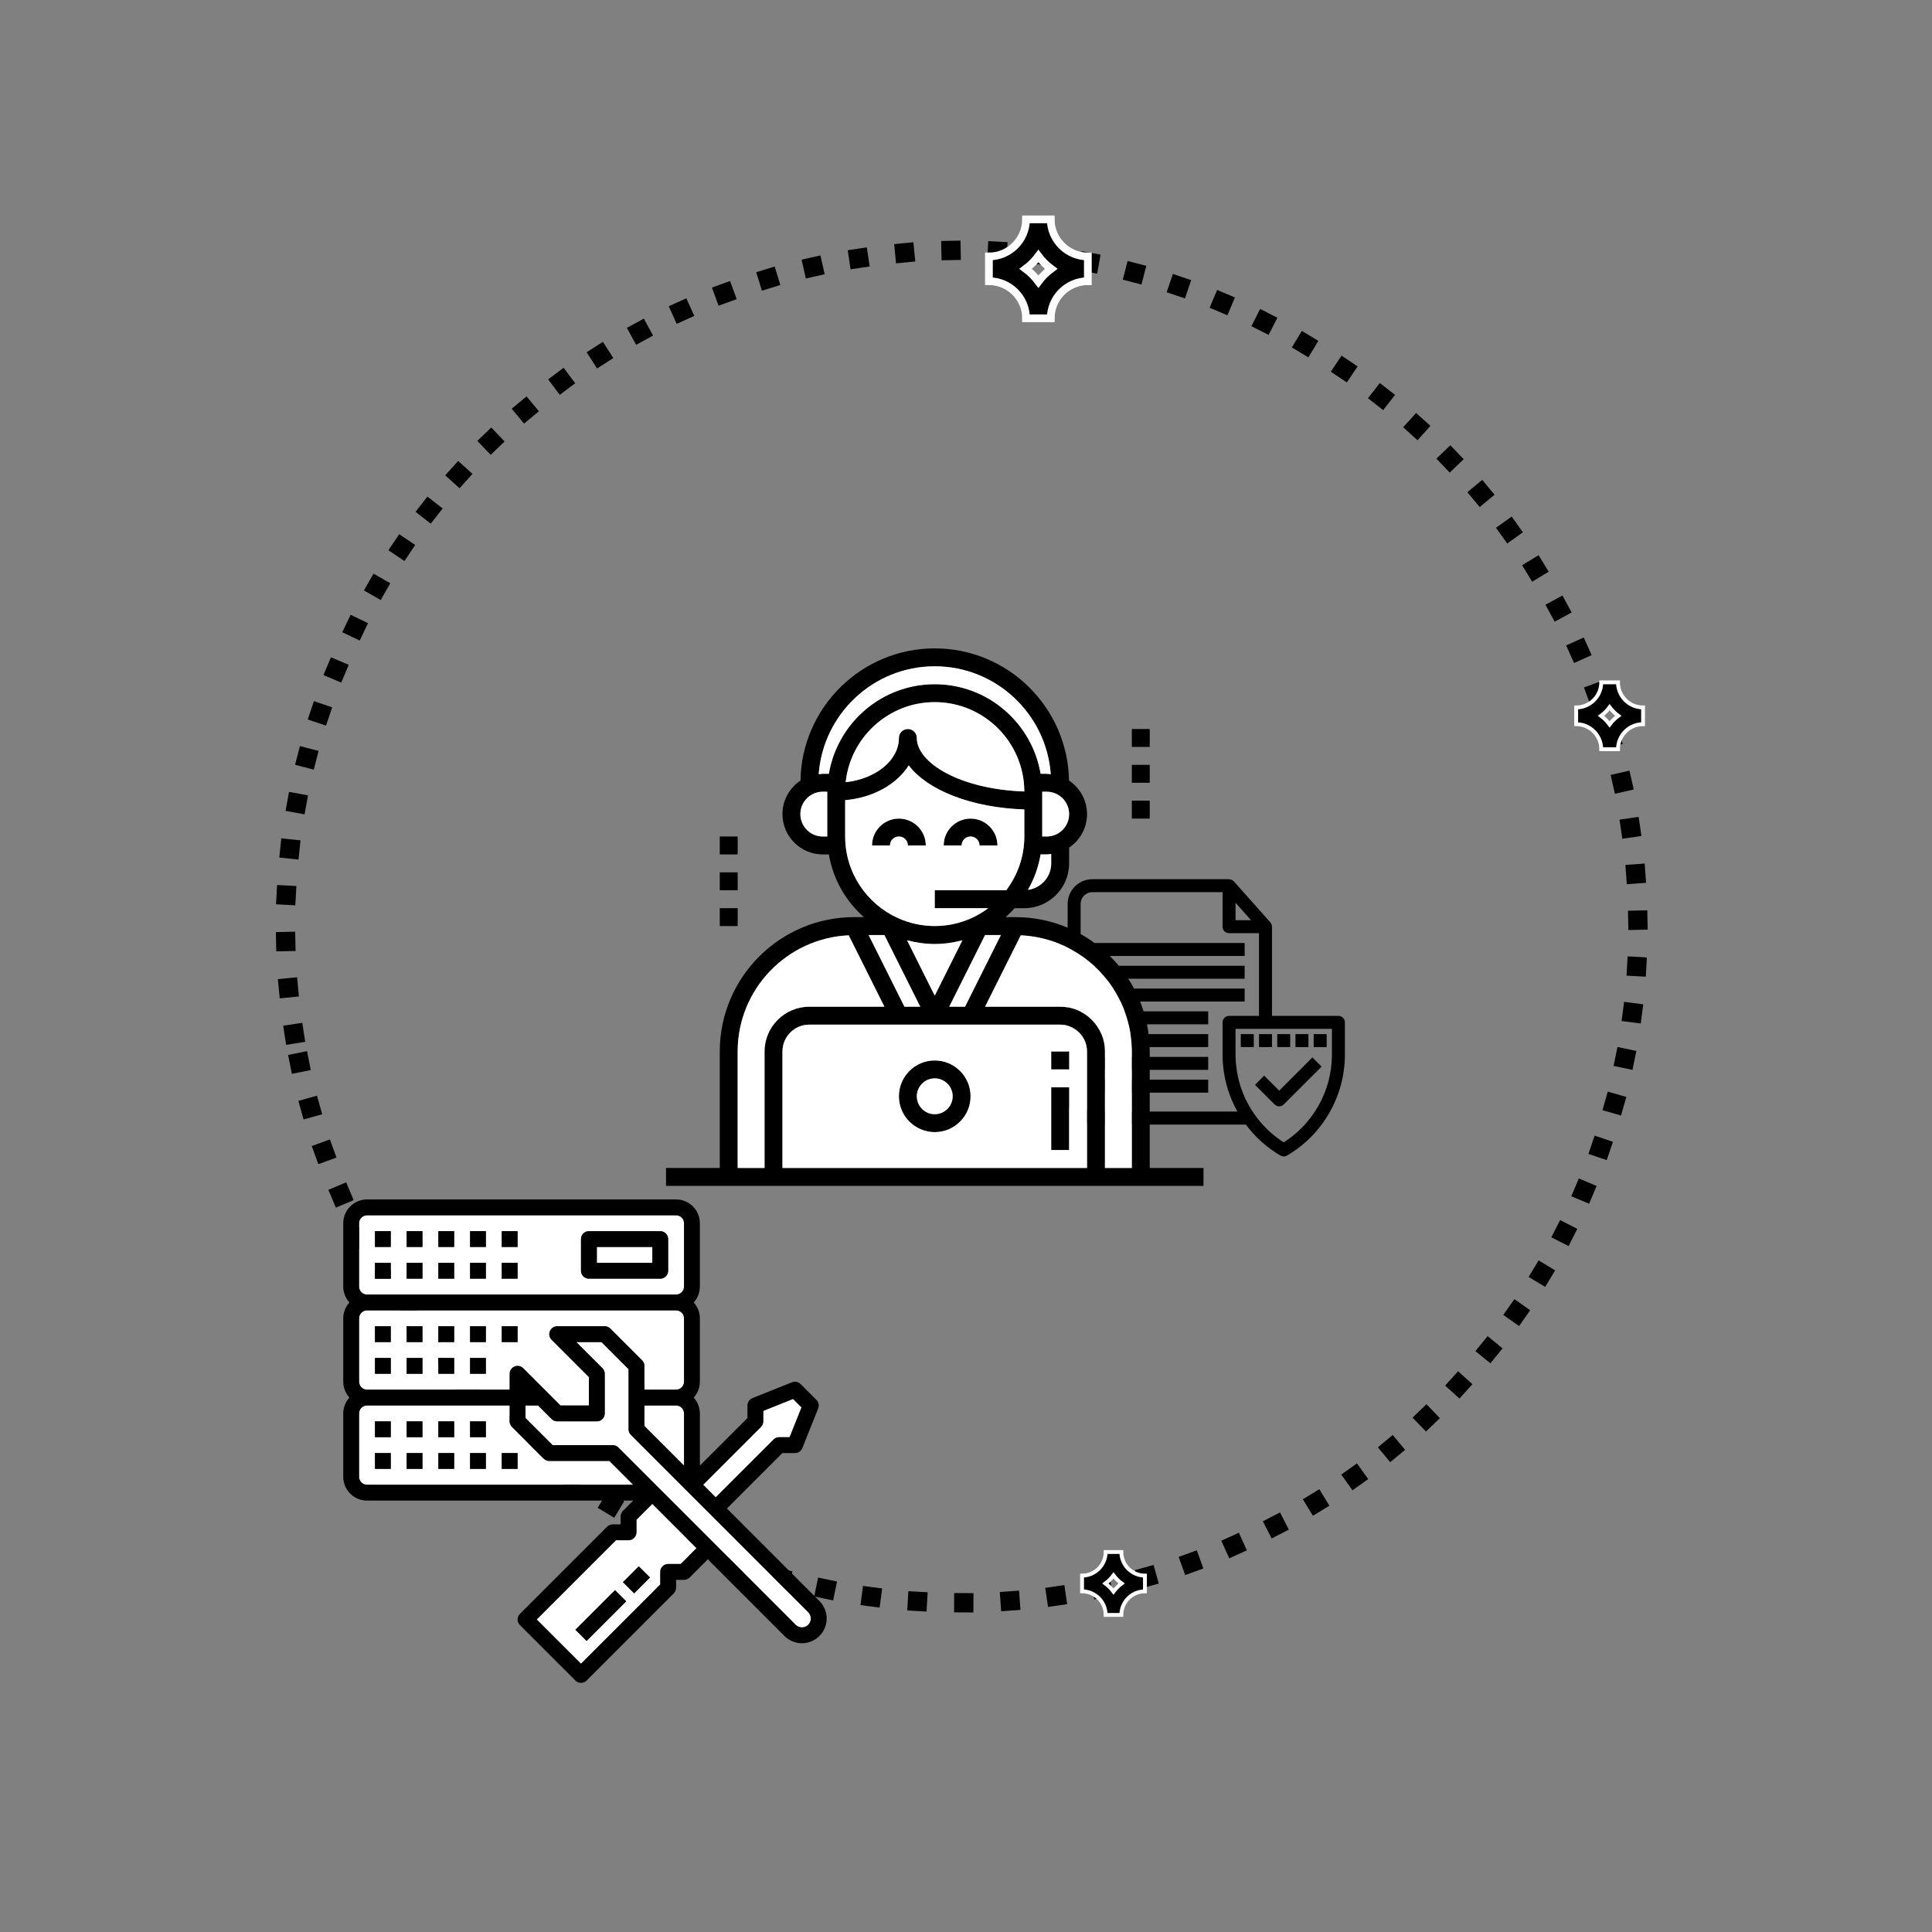 <?xml version="1.0" encoding="utf-8"?>
<!-- Generator: Adobe Illustrator 15.1.0, SVG Export Plug-In  -->
<!DOCTYPE svg PUBLIC "-//W3C//DTD SVG 1.1//EN" "http://www.w3.org/Graphics/SVG/1.1/DTD/svg11.dtd">
<svg version="1.1"
	 xmlns="http://www.w3.org/2000/svg" xmlns:xlink="http://www.w3.org/1999/xlink" xmlns:a="http://ns.adobe.com/AdobeSVGViewerExtensions/3.0/"
	 x="0px" y="0px" width="500px" height="500px" viewBox="-71.387 -55.771 500 500" enable-background="new -71.387 -55.771 500 500"
	 xml:space="preserve">
<rect x="-71.387" y="-55.771" width="500" height="500" fill="#808080" stroke="none"/>
<defs>
</defs>
<path fill="none" stroke="#010101" stroke-width="5" stroke-linecap="square" stroke-linejoin="round" stroke-dasharray="0,12" d="
	M4.744,211.776c-15.338-95.412,49.585-185.18,145.003-200.525c95.412-15.322,185.188,49.598,200.509,145.017
	c15.34,95.4-49.577,185.184-144.996,200.522C109.847,372.121,20.073,307.193,4.744,211.776z"/>
<path stroke="#000000" d="M274.992,207.641h-17.688v-23.584c0-0.023-0.013-0.043-0.014-0.067c-0.007-0.092-0.023-0.181-0.049-0.27
	c-0.014-0.039-0.02-0.076-0.036-0.112c-0.049-0.118-0.111-0.232-0.2-0.333l-9.434-10.612c-0.102-0.113-0.225-0.195-0.354-0.261
	c-0.039-0.019-0.077-0.031-0.117-0.046c-0.109-0.041-0.223-0.065-0.339-0.072c-0.023-0.002-0.046-0.016-0.071-0.016h-35.375
	c-3.25,0-5.895,2.645-5.895,5.895v50.703c0,3.251,2.645,5.896,5.895,5.896h39.977c2.371,3.237,5.393,6.016,8.954,8.093
	c0.184,0.107,0.39,0.161,0.594,0.161c0.206,0,0.411-0.054,0.595-0.161c9.088-5.302,14.734-15.132,14.734-25.653v-8.38
	C276.17,208.167,275.643,207.641,274.992,207.641L274.992,207.641z M247.869,176.546l2.568,2.888l3.061,3.444h-5.629V176.546z
	 M211.316,232.402c-1.949,0-3.536-1.587-3.536-3.538v-50.703c0-1.95,1.587-3.536,3.536-3.536h34.195v9.432
	c0,0.653,0.529,1.18,1.18,1.18h8.255v22.404h-8.255c-0.65,0-1.18,0.526-1.18,1.179v8.38c0,0.658,0.023,1.316,0.066,1.968
	c0.25,3.793,1.235,7.468,2.881,10.879c0.05,0.101,0.094,0.205,0.145,0.306c0.196,0.399,0.411,0.79,0.628,1.179
	c0.11,0.201,0.217,0.403,0.333,0.601c0.051,0.089,0.096,0.182,0.148,0.269H211.316z M273.812,217.2
	c0,9.455-4.952,18.302-12.971,23.26c-3.31-2.045-6.085-4.76-8.217-7.899c-0.237-0.35-0.467-0.704-0.687-1.063
	c-0.137-0.226-0.275-0.45-0.408-0.681c-0.18-0.31-0.346-0.625-0.512-0.94c-0.143-0.271-0.289-0.54-0.422-0.816
	c-0.115-0.238-0.217-0.481-0.324-0.723c-0.311-0.693-0.595-1.399-0.849-2.118c-0.056-0.165-0.122-0.327-0.177-0.492
	c-0.122-0.374-0.23-0.752-0.337-1.131c-0.065-0.237-0.134-0.471-0.194-0.708c-0.09-0.35-0.168-0.704-0.242-1.06
	c-0.062-0.287-0.117-0.576-0.17-0.865c-0.057-0.319-0.111-0.638-0.156-0.959c-0.052-0.369-0.092-0.74-0.129-1.112
	c-0.025-0.254-0.057-0.509-0.075-0.765c-0.043-0.638-0.073-1.28-0.073-1.927v-7.201h25.942V217.2z M273.812,217.2"/>
<path stroke="#000000" d="M268.261,218.598l-8.599,8.601l-3.884-3.885l-1.667,1.668l4.717,4.716c0.23,0.229,0.533,0.346,0.834,0.346
	c0.302,0,0.604-0.116,0.834-0.346l9.432-9.434L268.261,218.598z M268.261,218.598"/>
<rect x="212.496" y="188.775" stroke="#000000" width="37.731" height="2.357"/>
<rect x="212.496" y="194.67" stroke="#000000" width="37.731" height="2.357"/>
<rect x="212.496" y="200.566" stroke="#000000" width="37.731" height="2.357"/>
<rect x="212.496" y="206.461" stroke="#000000" width="28.299" height="2.358"/>
<rect x="212.496" y="212.357" stroke="#000000" width="28.299" height="2.358"/>
<rect x="212.496" y="218.252" stroke="#000000" width="28.299" height="2.358"/>
<rect x="212.496" y="224.148" stroke="#000000" width="28.299" height="2.358"/>
<rect x="250.228" y="212.357" stroke="#000000" width="2.359" height="2.358"/>
<rect x="254.946" y="212.357" stroke="#000000" width="2.358" height="2.358"/>
<rect x="259.662" y="212.357" stroke="#000000" width="2.358" height="2.358"/>
<rect x="264.379" y="212.357" stroke="#000000" width="2.358" height="2.358"/>
<rect x="269.096" y="212.357" stroke="#000000" width="2.357" height="2.358"/>
<path stroke="#FFFFFF" d="M343.016,120.825c0,3.58-2.912,6.492-6.49,6.492v4.328c3.578,0,6.49,2.91,6.49,6.49h4.328
	c0-3.58,2.911-6.49,6.492-6.49v-4.328c-3.581,0-6.492-2.912-6.492-6.492H343.016L343.016,120.825z M345.18,131.71
	c-0.632-0.85-1.381-1.596-2.23-2.23c0.85-0.631,1.599-1.379,2.23-2.23c0.633,0.852,1.381,1.6,2.231,2.23
	C346.561,130.114,345.813,130.86,345.18,131.71L345.18,131.71z M345.18,131.71"/>
<path stroke="#FFFFFF" stroke-width="2" d="M194.146,1c0,5.293-4.311,9.6-9.6,9.6v6.403c5.289,0,9.6,4.308,9.6,9.601h6.4
	c0-5.293,4.307-9.601,9.602-9.601V10.6c-5.295,0-9.602-4.307-9.602-9.6H194.146L194.146,1z M197.347,17.102
	c-0.935-1.258-2.04-2.367-3.296-3.3c1.256-0.935,2.361-2.042,3.296-3.3c0.937,1.258,2.042,2.365,3.3,3.3
	C199.389,14.734,198.283,15.844,197.347,17.102L197.347,17.102z M197.347,17.102"/>
<path stroke="#FFFFFF" d="M214.753,345.892c0,3.362-2.739,6.104-6.103,6.104v4.066c3.363,0,6.103,2.737,6.103,6.104h4.067
	c0-3.366,2.739-6.104,6.104-6.104v-4.066c-3.364,0-6.104-2.741-6.104-6.104H214.753L214.753,345.892z M216.787,356.124
	c-0.594-0.798-1.299-1.502-2.098-2.097c0.799-0.593,1.504-1.297,2.098-2.097c0.594,0.8,1.297,1.504,2.098,2.097
	C218.084,354.622,217.381,355.326,216.787,356.124L216.787,356.124z M216.787,356.124"/>
<path d="M161.249,156.079c-3.834,0-6.953,3.12-6.953,6.954h4.636c0-1.277,1.04-2.318,2.317-2.318c1.28,0,2.319,1.042,2.319,2.318
	h4.638C168.206,159.199,165.084,156.079,161.249,156.079L161.249,156.079z M161.249,156.079"/>
<path d="M179.798,156.079c-3.836,0-6.956,3.12-6.956,6.954h4.637c0-1.277,1.039-2.318,2.319-2.318c1.278,0,2.317,1.042,2.317,2.318
	h4.637C186.752,159.199,183.632,156.079,179.798,156.079L179.798,156.079z M179.798,156.079"/>
<path d="M170.523,218.673c-5.113,0-9.274,4.16-9.274,9.274c0,5.114,4.161,9.273,9.274,9.273c5.115,0,9.274-4.16,9.274-9.273
	C179.798,222.833,175.639,218.673,170.523,218.673L170.523,218.673z M170.523,232.584c-2.557,0-4.637-2.081-4.637-4.637
	c0-2.557,2.08-4.637,4.637-4.637s4.638,2.08,4.638,4.637C175.161,230.503,173.08,232.584,170.523,232.584L170.523,232.584z
	 M170.523,232.584"/>
<path d="M226.164,246.494v-30.139c0-19.174-15.6-34.776-34.775-34.776h-2.525c0.826-0.725,1.604-1.498,2.337-2.316h2.507
	c6.391,0,11.592-5.201,11.592-11.592v-4.085c2.793-1.874,4.636-5.058,4.636-8.667c0-3.621-1.856-6.811-4.664-8.681
	c-0.309-18.911-15.763-34.208-34.747-34.208s-34.438,15.297-34.747,34.208c-2.808,1.87-4.665,5.06-4.665,8.681
	c0,5.752,4.681,10.433,10.434,10.433h1.578c1.085,6.424,4.367,12.096,9.062,16.228h-2.526c-19.175,0-34.775,15.602-34.775,34.776
	v30.139h-13.908v4.637h139.099v-4.637H226.164z M200.662,167.671c0,3.516-2.634,6.4-6.025,6.859
	c1.606-2.794,2.734-5.889,3.286-9.179h1.58c0.396,0,0.774-0.074,1.159-0.117V167.671z M205.299,154.919
	c0,3.194-2.6,5.796-5.796,5.796h-1.159v-11.592h1.159C202.699,149.123,205.299,151.726,205.299,154.919L205.299,154.919z
	 M142.703,160.715h-1.158c-3.196,0-5.797-2.602-5.797-5.796c0-3.193,2.601-5.796,5.797-5.796h1.158V160.715z M141.545,144.488
	c-0.359,0-0.698,0.069-1.049,0.107c1.142-15.587,14.156-27.928,30.027-27.928c15.869,0,28.887,12.34,30.027,27.928
	c-0.35-0.038-0.689-0.107-1.048-0.107h-1.58c-2.215-13.137-13.643-23.184-27.399-23.184s-25.184,10.046-27.4,23.184H141.545z
	 M193.705,149.064c-16.731-0.588-27.818-7.43-27.818-13.852c0-1.279-1.036-2.316-2.318-2.316c-1.281,0-2.319,1.037-2.319,2.316
	c0,5.794-5.989,10.595-13.775,11.447c1.236-11.628,11.102-20.72,23.05-20.72C183.285,125.94,193.672,136.31,193.705,149.064
	L193.705,149.064z M147.341,160.715v-9.403c7.239-0.627,13.382-4.119,16.45-9.009c4.851,6.427,16.185,10.95,29.916,11.411v7.001
	c0,5.224-1.758,10.029-4.681,13.911h-18.503v4.637h13.852c-1.334,0.996-2.768,1.853-4.298,2.549c-6.083,2.764-13.026,2.764-19.112,0
	C152.942,178.163,147.341,170.09,147.341,160.715L147.341,160.715z M163.357,187.566c2.29,0.613,4.686,0.969,7.166,0.969
	s4.876-0.356,7.166-0.969l-7.166,14.333L163.357,187.566z M166.772,204.763h-4.09l-9.272-18.545h4.089L166.772,204.763z
	 M183.549,186.218h4.088l-9.273,18.545h-4.088L183.549,186.218z M126.474,216.355v30.139h-6.953v-30.139
	c0-16.146,12.774-29.329,28.74-30.065l9.238,18.474h-19.433C131.676,204.763,126.474,209.963,126.474,216.355L126.474,216.355z
	 M209.935,246.494h-78.823v-30.139c0-3.834,3.121-6.954,6.955-6.954h64.915c3.833,0,6.953,3.119,6.953,6.954V246.494z
	 M221.527,246.494h-6.955v-30.139c0-6.392-5.2-11.592-11.591-11.592h-19.433l9.238-18.474c15.966,0.736,28.74,13.92,28.74,30.065
	V246.494z M221.527,246.494"/>
<rect x="200.662" y="225.629" width="4.637" height="16.227"/>
<rect x="200.662" y="216.355" width="4.637" height="4.637"/>
<rect x="221.527" y="132.896" width="4.637" height="4.635"/>
<rect x="221.527" y="142.168" width="4.637" height="4.637"/>
<rect x="221.527" y="151.441" width="4.637" height="4.638"/>
<rect x="114.883" y="160.715" width="4.638" height="4.637"/>
<rect x="114.883" y="169.99" width="4.638" height="4.636"/>
<rect x="114.883" y="179.263" width="4.638" height="4.635"/>
<path fill="#FFFFFF" d="M160.965,181.812c6.086,2.764,13.029,2.764,19.112,0c1.53-0.697,2.964-1.554,4.298-2.549h-13.852v-4.637
	h18.503c2.923-3.882,4.681-8.687,4.681-13.911v-7.001c-13.731-0.461-25.065-4.984-29.916-11.411
	c-3.068,4.891-9.211,8.382-16.45,9.009v9.403C147.341,170.09,152.942,178.163,160.965,181.812z M179.798,156.079
	c3.834,0,6.954,3.12,6.954,6.954h-4.637c0-1.277-1.039-2.318-2.317-2.318c-1.28,0-2.319,1.042-2.319,2.318h-4.637
	C172.842,159.199,175.962,156.079,179.798,156.079z M161.249,156.079c3.835,0,6.957,3.12,6.957,6.954h-4.638
	c0-1.277-1.039-2.318-2.319-2.318c-1.277,0-2.317,1.042-2.317,2.318h-4.636C154.296,159.199,157.415,156.079,161.249,156.079z"/>
<path fill="#FFFFFF" d="M170.523,125.94c-11.948,0-21.813,9.091-23.05,20.72c7.786-0.852,13.775-5.652,13.775-11.447
	c0-1.279,1.038-2.316,2.319-2.316c1.282,0,2.318,1.037,2.318,2.316c0,6.421,11.087,13.263,27.818,13.852
	C193.672,136.31,183.285,125.94,170.523,125.94z"/>
<path fill="#FFFFFF" d="M177.689,187.566c-2.29,0.613-4.686,0.969-7.166,0.969s-4.876-0.356-7.166-0.969l7.166,14.333
	L177.689,187.566z"/>
<polygon fill="#FFFFFF" points="153.41,186.218 162.683,204.763 166.772,204.763 157.499,186.218 "/>
<path fill="#FFFFFF" d="M197.923,165.352c-0.552,3.29-1.68,6.384-3.286,9.179c3.392-0.459,6.025-3.343,6.025-6.859v-2.436
	c-0.385,0.043-0.764,0.117-1.159,0.117H197.923z"/>
<path fill="#FFFFFF" d="M198.344,149.123v11.592h1.159c3.196,0,5.796-2.602,5.796-5.796c0-3.193-2.6-5.796-5.796-5.796H198.344z"/>
<path fill="#FFFFFF" d="M135.748,154.919c0,3.194,2.601,5.796,5.797,5.796h1.158v-11.592h-1.158
	C138.349,149.123,135.748,151.726,135.748,154.919z"/>
<path fill="#FFFFFF" d="M170.523,121.304c13.757,0,25.185,10.046,27.399,23.184h1.58c0.358,0,0.698,0.069,1.048,0.107
	c-1.141-15.587-14.158-27.928-30.027-27.928c-15.871,0-28.886,12.34-30.027,27.928c0.351-0.038,0.689-0.107,1.049-0.107h1.578
	C145.34,131.351,156.767,121.304,170.523,121.304z"/>
<polygon fill="#FFFFFF" points="187.637,186.218 183.549,186.218 174.275,204.763 178.363,204.763 "/>
<path fill="#FFFFFF" d="M157.499,204.763l-9.238-18.474c-15.966,0.736-28.74,13.92-28.74,30.065v30.139h6.953v-30.139
	c0-6.392,5.202-11.592,11.593-11.592H157.499z"/>
<path fill="#FFFFFF" d="M202.981,209.401h-64.915c-3.834,0-6.955,3.119-6.955,6.954v30.139h78.823v-30.139
	C209.935,212.521,206.814,209.401,202.981,209.401z M170.523,237.221c-5.113,0-9.274-4.16-9.274-9.273
	c0-5.114,4.161-9.274,9.274-9.274c5.115,0,9.274,4.16,9.274,9.274C179.798,233.061,175.639,237.221,170.523,237.221z
	 M205.299,241.856h-4.637v-16.227h4.637V241.856z M205.299,220.992h-4.637v-4.637h4.637V220.992z"/>
<path fill="#FFFFFF" d="M192.787,186.29l-9.238,18.474h19.433c6.391,0,11.591,5.2,11.591,11.592v30.139h6.955v-30.139
	C221.527,200.209,208.753,187.026,192.787,186.29z"/>
<path fill="#FFFFFF" d="M170.523,223.311c-2.557,0-4.637,2.08-4.637,4.637c0,2.556,2.08,4.637,4.637,4.637s4.638-2.081,4.638-4.637
	C175.161,225.39,173.08,223.311,170.523,223.311z"/>
<path fill="#FFFFFF" d="M86.329,322.328H70.77c-0.544,0-1.065-0.216-1.449-0.602l-8.204-8.203c-0.387-0.384-0.601-0.907-0.601-1.451
	v-4.102H23.597c-1.132,0-2.051,0.921-2.051,2.052v16.408c0,1.13,0.919,2.051,2.051,2.051h68.887L86.329,322.328z M29.749,324.378
	h-4.1v-4.102h4.1V324.378z M29.749,316.174h-4.1v-4.103h4.1V316.174z M37.954,324.378h-4.102v-4.102h4.102V324.378z M37.954,316.174
	h-4.102v-4.103h4.102V316.174z M46.16,324.378h-4.104v-4.102h4.104V324.378z M46.16,316.174h-4.104v-4.103h4.104V316.174z
	 M54.363,324.378H50.26v-4.102h4.104V324.378z M54.363,316.174H50.26v-4.103h4.104V316.174z M62.567,324.378h-4.104v-4.102h4.104
	V324.378z"/>
<path fill="#FFFFFF" d="M23.597,279.256h79.99c1.131,0,2.051-0.921,2.051-2.052v-16.407c0-1.13-0.92-2.05-2.051-2.05h-79.99
	c-1.132,0-2.051,0.92-2.051,2.05v16.407C21.546,278.335,22.465,279.256,23.597,279.256z M78.975,264.899
	c0-1.132,0.916-2.05,2.051-2.05h18.459c1.134,0,2.051,0.918,2.051,2.05v8.204c0,1.132-0.917,2.051-2.051,2.051H81.025
	c-1.135,0-2.051-0.918-2.051-2.051V264.899z M58.464,262.849h4.104v4.101h-4.104V262.849z M58.464,271.051h4.104v4.103h-4.104
	V271.051z M50.26,262.849h4.104v4.101H50.26V262.849z M50.26,271.051h4.104v4.103H50.26V271.051z M42.056,262.849h4.104v4.101
	h-4.104V262.849z M42.056,271.051h4.104v4.103h-4.104V271.051z M33.853,262.849h4.102v4.101h-4.102V262.849z M33.853,271.051h4.102
	v4.103h-4.102V271.051z M25.649,262.849h4.1v4.101h-4.1V262.849z M25.649,271.051h4.1v4.103h-4.1V271.051z"/>
<rect x="83.077" y="266.949" fill="#FFFFFF" width="14.357" height="4.102"/>
<path fill="#FFFFFF" d="M23.597,303.869h36.919v-4.103c0-0.829,0.499-1.578,1.266-1.896c0.769-0.316,1.649-0.141,2.235,0.444
	l9.654,9.654h7.354v-7.354l-9.654-9.654c-0.587-0.586-0.762-1.469-0.444-2.236c0.316-0.765,1.066-1.266,1.895-1.266h12.306
	c0.546,0,1.067,0.215,1.451,0.601l8.203,8.204c0.386,0.383,0.603,0.906,0.603,1.45v6.154h8.203c1.131,0,2.051-0.922,2.051-2.052
	v-16.408c0-1.13-0.92-2.051-2.051-2.051h-79.99c-1.132,0-2.051,0.921-2.051,2.051v16.408
	C21.546,302.947,22.465,303.869,23.597,303.869z M58.464,287.46h4.104v4.102h-4.104V287.46z M50.26,287.46h4.104v4.102H50.26V287.46
	z M50.26,295.664h4.104v4.103H50.26V295.664z M42.056,287.46h4.104v4.102h-4.104V287.46z M42.056,295.664h4.104v4.103h-4.104
	V295.664z M33.853,287.46h4.102v4.102h-4.102V287.46z M33.853,295.664h4.102v4.103h-4.102V295.664z M25.649,287.46h4.1v4.102h-4.1
	V287.46z M25.649,295.664h4.1v4.103h-4.1V295.664z"/>
<path fill="#FFFFFF" d="M103.587,307.97h-8.203v5.304l10.254,10.255v-13.507C105.638,308.891,104.718,307.97,103.587,307.97z"/>
<path fill="#FFFFFF" d="M128.801,316.775c0.384-0.385,0.903-0.601,1.449-0.601h2.714l3.083-7.711l-2.188-2.19l-7.711,3.086v2.712
	c0,0.544-0.215,1.067-0.601,1.451l-14.959,14.958l3.254,3.253L128.801,316.775z"/>
<path fill="#FFFFFF" d="M93.332,337.533v3.253c0,1.132-0.918,2.051-2.052,2.051h-3.253l-20.51,20.51l11.457,11.457l20.51-20.51
	v-3.253c0-1.133,0.916-2.051,2.051-2.051h3.254l4.102-4.101l-11.456-11.458L93.332,337.533z M80.421,368.904l-2.9-2.9l10.253-10.254
	l2.9,2.902L80.421,368.904z M92.728,356.59l-2.9-2.9l4.102-4.103l2.901,2.9L92.728,356.59z"/>
<path fill="#FFFFFF" d="M91.881,315.573c-0.385-0.383-0.601-0.906-0.601-1.449v-15.559l-7.001-7.003h-6.507l6.754,6.753
	c0.386,0.385,0.601,0.907,0.601,1.451v10.255c0,1.132-0.915,2.05-2.05,2.05H72.821c-0.545,0-1.066-0.215-1.45-0.601l-3.499-3.501
	h-3.256v3.253l7.004,7.001h15.559c0.545,0,1.067,0.215,1.45,0.602l45.901,45.899c0.428,0.427,1.021,0.674,1.624,0.674
	c1.267,0,2.3-1.033,2.3-2.3c0-0.615-0.237-1.192-0.673-1.626L91.881,315.573z"/>
<rect x="25.649" y="271.051" width="4.1" height="4.103"/>
<rect x="33.853" y="271.051" width="4.102" height="4.103"/>
<rect x="25.649" y="262.849" width="4.1" height="4.101"/>
<rect x="33.853" y="262.849" width="4.102" height="4.101"/>
<rect x="42.056" y="271.051" width="4.104" height="4.103"/>
<rect x="42.056" y="262.849" width="4.104" height="4.101"/>
<rect x="50.26" y="271.051" width="4.104" height="4.103"/>
<rect x="50.26" y="262.849" width="4.104" height="4.101"/>
<rect x="58.464" y="271.051" width="4.104" height="4.103"/>
<rect x="58.464" y="262.849" width="4.104" height="4.101"/>
<path d="M99.484,262.849H81.025c-1.135,0-2.051,0.918-2.051,2.05v8.204c0,1.132,0.916,2.051,2.051,2.051h18.459
	c1.134,0,2.051-0.918,2.051-2.051v-8.204C101.535,263.767,100.618,262.849,99.484,262.849L99.484,262.849z M97.435,271.051H83.077
	v-4.102h14.357V271.051z M97.435,271.051"/>
<rect x="25.649" y="295.664" width="4.1" height="4.103"/>
<rect x="33.853" y="295.664" width="4.102" height="4.103"/>
<rect x="25.649" y="287.46" width="4.1" height="4.102"/>
<rect x="33.853" y="287.46" width="4.102" height="4.102"/>
<rect x="42.056" y="295.664" width="4.104" height="4.103"/>
<rect x="42.056" y="287.46" width="4.104" height="4.102"/>
<rect x="50.26" y="295.664" width="4.104" height="4.103"/>
<rect x="50.26" y="287.46" width="4.104" height="4.102"/>
<rect x="58.464" y="287.46" width="4.104" height="4.102"/>
<rect x="25.649" y="320.276" width="4.1" height="4.102"/>
<rect x="33.853" y="320.276" width="4.102" height="4.102"/>
<rect x="25.649" y="312.072" width="4.1" height="4.103"/>
<rect x="33.853" y="312.072" width="4.102" height="4.103"/>
<rect x="42.056" y="320.276" width="4.104" height="4.102"/>
<rect x="42.056" y="312.072" width="4.104" height="4.103"/>
<rect x="50.26" y="320.276" width="4.104" height="4.102"/>
<rect x="50.26" y="312.072" width="4.104" height="4.103"/>
<rect x="58.464" y="320.276" width="4.104" height="4.102"/>
<path d="M140.682,358.573l-23.94-23.938l14.356-14.358h3.254c0.84,0,1.593-0.51,1.905-1.288l4.103-10.255
	c0.304-0.764,0.128-1.632-0.454-2.213l-4.104-4.102c-0.581-0.583-1.451-0.759-2.211-0.456l-10.254,4.102
	c-0.781,0.314-1.291,1.067-1.291,1.905v3.253l-12.306,12.306v-13.507c0-1.581-0.617-3.011-1.601-4.103
	c0.985-1.092,1.601-2.521,1.601-4.102v-16.408c0-1.582-0.617-3.011-1.601-4.103c0.985-1.089,1.601-2.519,1.601-4.102v-16.407
	c0-3.393-2.761-6.153-6.153-6.153h-79.99c-3.392,0-6.152,2.76-6.152,6.153v16.407c0,1.583,0.617,3.013,1.6,4.102
	c-0.982,1.092-1.6,2.521-1.6,4.103v16.408c0,1.581,0.617,3.01,1.6,4.102c-0.982,1.092-1.6,2.521-1.6,4.103v16.408
	c0,3.393,2.761,6.153,6.152,6.153h68.887l-2.652,2.652c-0.387,0.383-0.602,0.906-0.602,1.45v2.051h-2.051
	c-0.545,0-1.064,0.214-1.45,0.601l-22.562,22.562c-0.802,0.801-0.802,2.099,0,2.9l14.358,14.356c0.399,0.4,0.925,0.601,1.449,0.601
	s1.05-0.2,1.45-0.601l22.562-22.562c0.386-0.383,0.601-0.905,0.601-1.449v-2.052h2.051c0.547,0,1.066-0.215,1.451-0.601l4.701-4.703
	l19.84,19.837c1.189,1.192,2.84,1.875,4.524,1.875c3.53,0,6.401-2.871,6.401-6.401C142.556,361.39,141.892,359.781,140.682,358.573
	L140.682,358.573z M125.547,313.523c0.386-0.384,0.601-0.907,0.601-1.451v-2.712l7.711-3.086l2.188,2.19l-3.083,7.711h-2.714
	c-0.546,0-1.065,0.215-1.449,0.601l-14.959,14.958l-3.254-3.253L125.547,313.523z M21.546,260.797c0-1.13,0.919-2.05,2.051-2.05
	h79.99c1.131,0,2.051,0.92,2.051,2.05v16.407c0,1.131-0.92,2.052-2.051,2.052h-79.99c-1.132,0-2.051-0.921-2.051-2.052V260.797z
	 M21.546,285.409c0-1.13,0.919-2.051,2.051-2.051h79.99c1.131,0,2.051,0.921,2.051,2.051v16.408c0,1.13-0.92,2.052-2.051,2.052
	h-8.203v-6.154c0-0.543-0.217-1.066-0.603-1.45l-8.203-8.204c-0.384-0.386-0.905-0.601-1.451-0.601H72.821
	c-0.828,0-1.578,0.5-1.895,1.266c-0.317,0.767-0.143,1.649,0.444,2.236l9.654,9.654v7.354h-7.354l-9.654-9.654
	c-0.586-0.585-1.467-0.76-2.235-0.444c-0.767,0.318-1.266,1.067-1.266,1.896v4.103H23.597c-1.132,0-2.051-0.922-2.051-2.052V285.409
	z M105.638,310.021v13.507l-10.254-10.255v-5.304h8.203C104.718,307.97,105.638,308.891,105.638,310.021L105.638,310.021z
	 M23.597,328.48c-1.132,0-2.051-0.921-2.051-2.051v-16.408c0-1.13,0.919-2.052,2.051-2.052h36.919v4.102
	c0,0.544,0.214,1.067,0.601,1.451l8.204,8.203c0.384,0.386,0.905,0.602,1.449,0.602h15.56l6.154,6.153H23.597z M104.789,348.99
	h-3.254c-1.135,0-2.051,0.918-2.051,2.051v3.253l-20.51,20.51l-11.457-11.457l20.51-20.51h3.253c1.134,0,2.052-0.919,2.052-2.051
	v-3.253l4.103-4.102l11.456,11.458L104.789,348.99z M136.154,365.399c-0.604,0-1.196-0.247-1.624-0.674l-45.901-45.899
	c-0.383-0.386-0.905-0.602-1.45-0.602H71.62l-7.004-7.001v-3.253h3.256l3.499,3.501c0.384,0.386,0.905,0.601,1.45,0.601h10.256
	c1.135,0,2.05-0.918,2.05-2.05v-10.255c0-0.544-0.215-1.066-0.601-1.451l-6.754-6.753h6.507l7.001,7.003v15.559
	c0,0.543,0.216,1.066,0.601,1.449l45.9,45.9c0.436,0.434,0.673,1.011,0.673,1.626C138.454,364.366,137.421,365.399,136.154,365.399
	L136.154,365.399z M136.154,365.399"/>
<path d="M77.521,366.004l10.253-10.254l2.9,2.902l-10.253,10.252L77.521,366.004z M77.521,366.004"/>
<path d="M89.827,353.689l4.102-4.103l2.901,2.9l-4.103,4.103L89.827,353.689z M89.827,353.689"/>
</svg>
